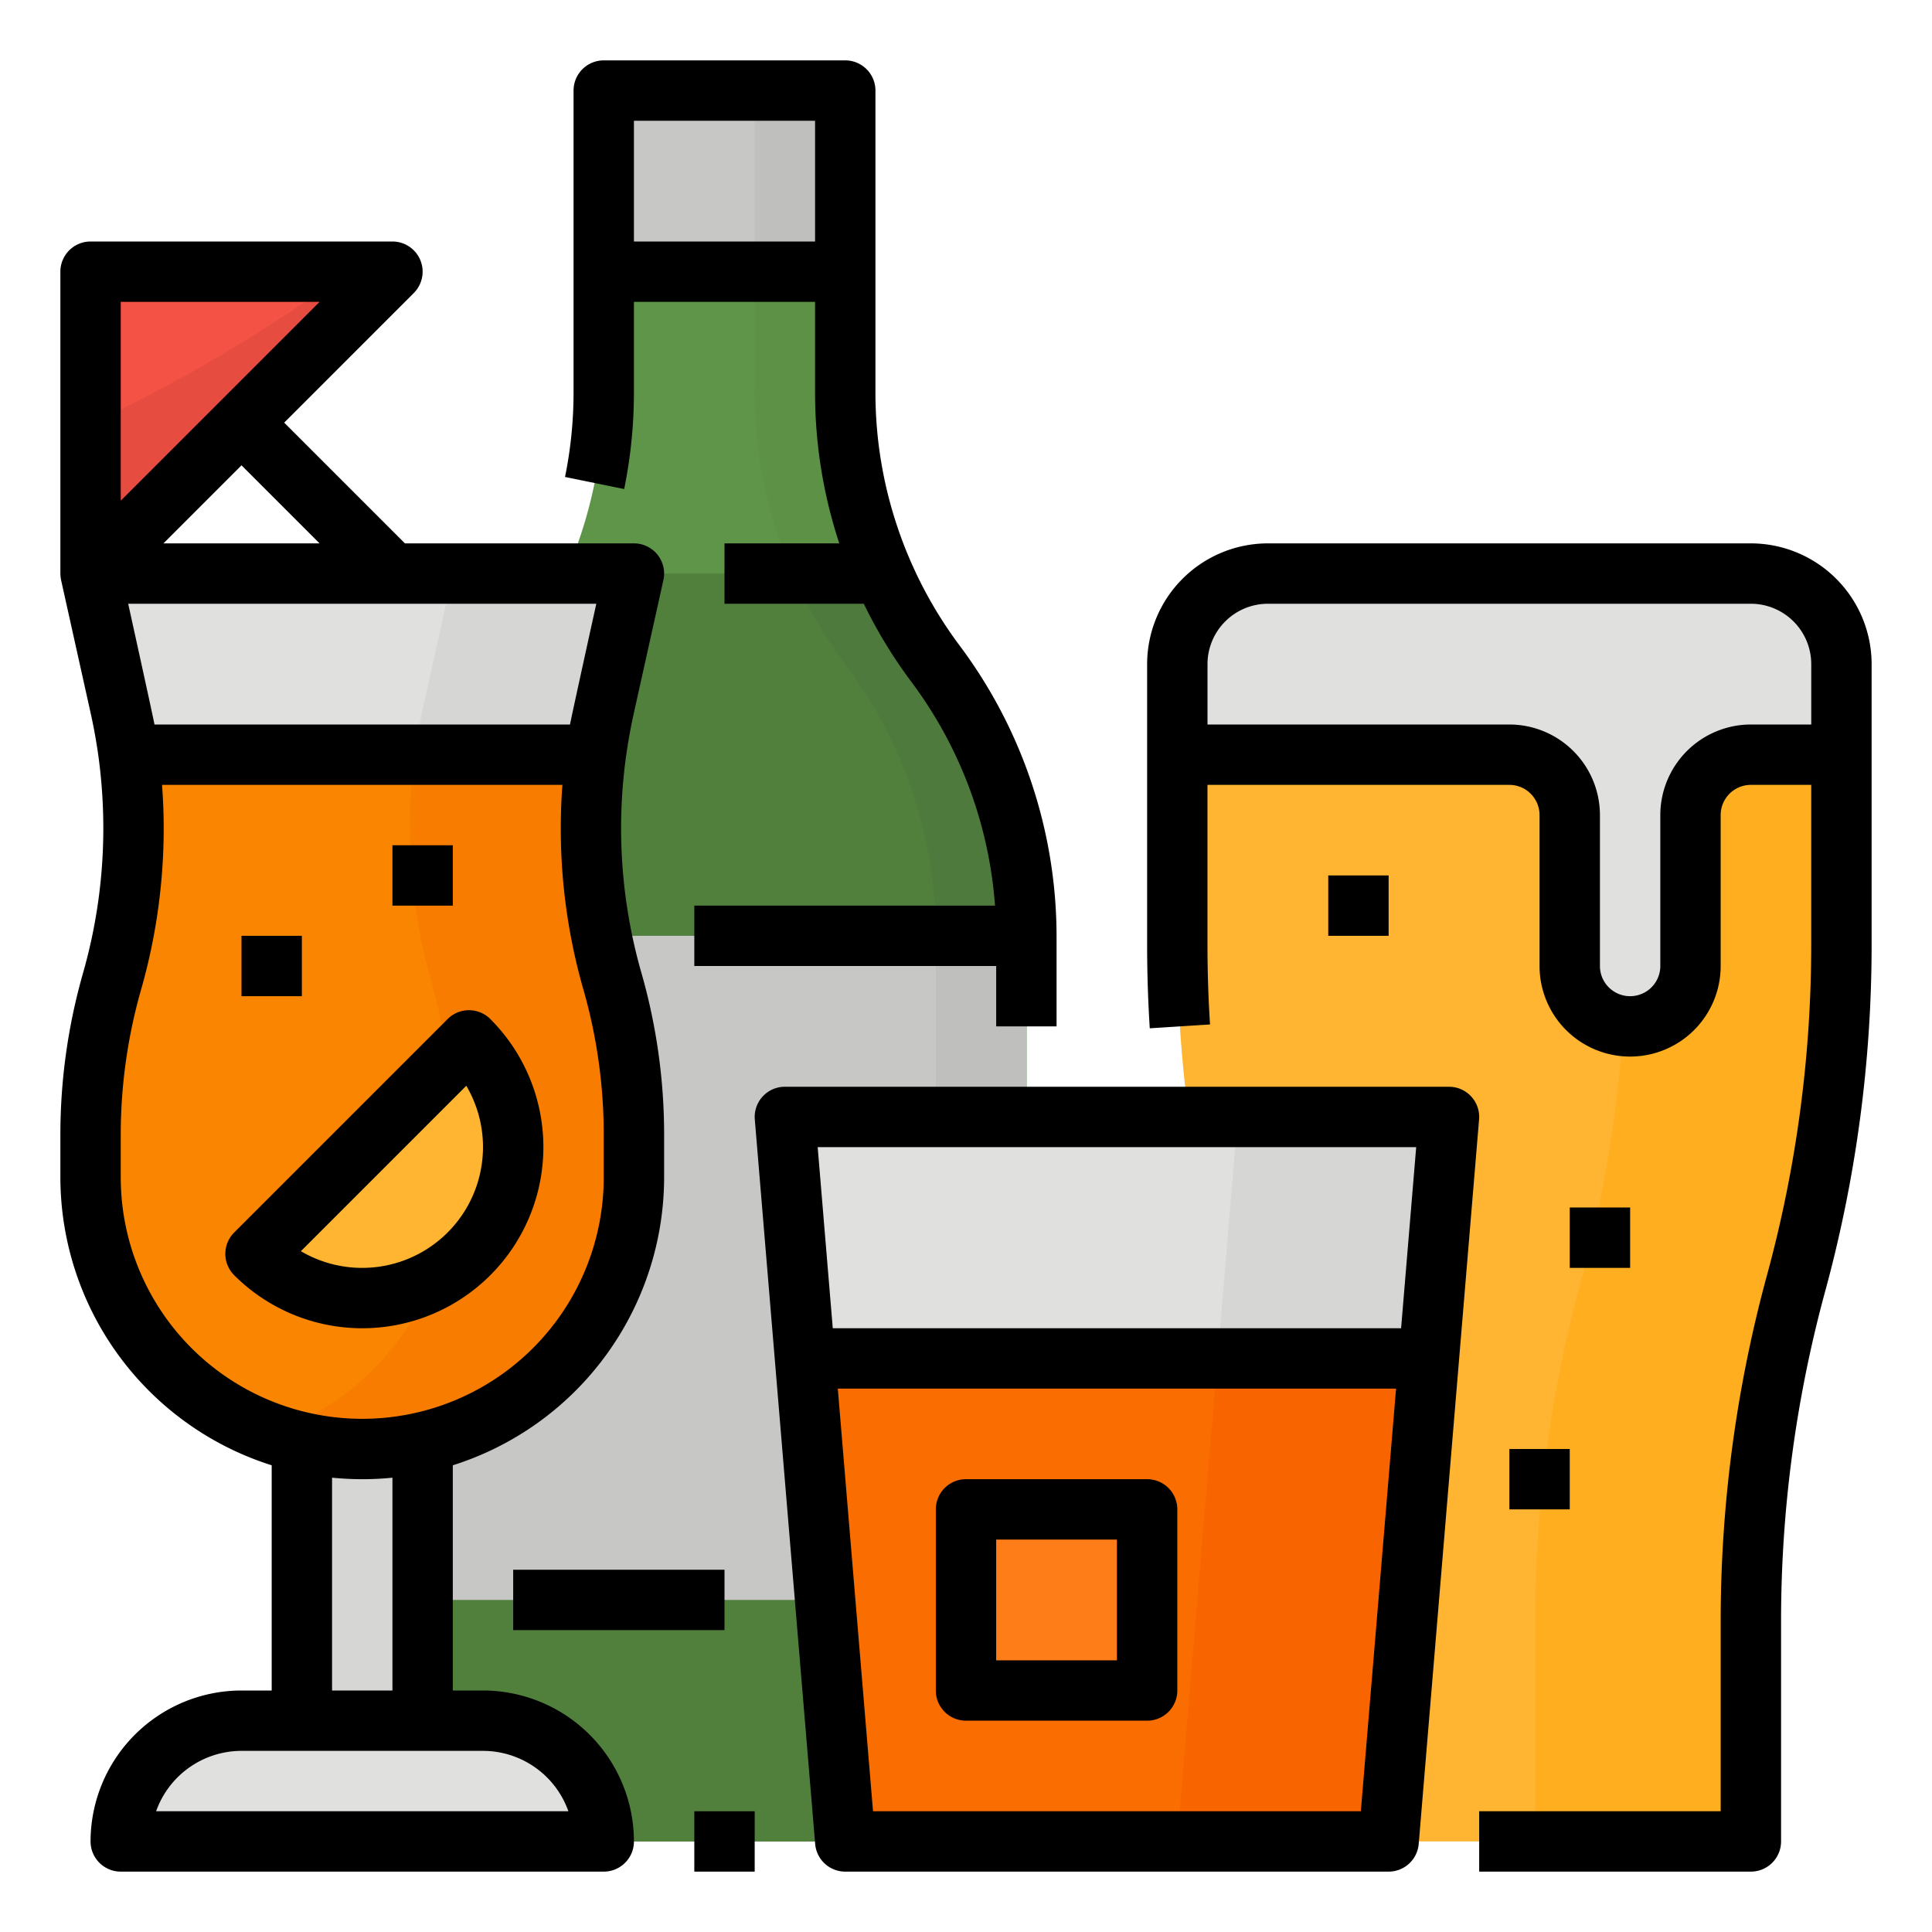 <svg height="512" viewBox="0 0 512 512" width="512" xmlns="http://www.w3.org/2000/svg"><g id="Filled_outline" data-name="Filled outline"><path d="m104 72-80 80v-80z" fill="#f35244"/><path d="m272 248v240h-160v-240a120.019 120.019 0 0 1 24-72 120.033 120.033 0 0 0 24-72v-32h64v32a119.819 119.819 0 0 0 6.16 37.95c1.13 3.4 2.42 6.76 3.86 10.05a119.6 119.6 0 0 0 13.98 24 120 120 0 0 1 24 72z" fill="#5f9548"/><path d="m272 248v240h-24v-240a120 120 0 0 0 -24-72 119.6 119.6 0 0 1 -13.98-24c-1.44-3.29-2.73-6.65-3.86-10.05a119.819 119.819 0 0 1 -6.16-37.95v-32h24v32a119.819 119.819 0 0 0 6.16 37.95c1.13 3.4 2.42 6.76 3.86 10.05a119.6 119.6 0 0 0 13.98 24 120 120 0 0 1 24 72z" fill="#5d9146"/><path d="m160 24h64v48h-64z" fill="#c7c7c5"/><path d="m272 248v240h-160v-240a120.019 120.019 0 0 1 24-72 119.6 119.6 0 0 0 13.98-24h84.04a119.6 119.6 0 0 0 13.98 24 120 120 0 0 1 24 72z" fill="#51803d"/><path d="m272 248v240h-24v-240a120 120 0 0 0 -24-72 119.6 119.6 0 0 1 -13.98-24h24a119.6 119.6 0 0 0 13.98 24 120 120 0 0 1 24 72z" fill="#4f7a3d"/><path d="m112 248h160v176h-160z" fill="#c7c7c5"/><path d="m248 248h24v176h-24z" fill="#bfbfbd"/><path d="m488 200v50.39a341.248 341.248 0 0 1 -12 89.61 340.748 340.748 0 0 0 -12 89.61v58.39h-128v-58.39a339.807 339.807 0 0 0 -3.02-45.21 340.326 340.326 0 0 0 -8.98-44.4 340.748 340.748 0 0 1 -12-89.61v-50.39z" fill="#ffb531"/><path d="m488 200v50.39a341.248 341.248 0 0 1 -12 89.61 340.748 340.748 0 0 0 -12 89.61v58.39h-57.15v-58.39a340.137 340.137 0 0 1 12-89.61 340.331 340.331 0 0 0 12-89.61v-50.39z" fill="#ffae1f"/><path d="m384 296-5.33 64-10.67 128h-144l-10.67-128-5.33-64z" fill="#e0e0de"/><path d="m384 296-5.33 64-10.67 128h-56l10.67-128 5.33-64z" fill="#d6d6d4"/><path d="m464 152h-128a24 24 0 0 0 -24 24v24h88a16 16 0 0 1 16 16v40a16 16 0 0 0 16 16 16 16 0 0 0 16-16v-40a16 16 0 0 1 16-16h24v-24a24 24 0 0 0 -24-24z" fill="#e0e0de"/><path d="m378.67 360-10.67 128h-144l-10.67-128z" fill="#fa6d00"/><path d="m378.67 360-10.67 128h-56l10.67-128z" fill="#f86400"/><path d="m256 400h48v48h-48z" fill="#ff7d19"/><path d="m64 456h64a32 32 0 0 1 32 32 0 0 0 0 1 0 0h-128a0 0 0 0 1 0 0 32 32 0 0 1 32-32z" fill="#e0e0de"/><path d="m80 360h32v96h-32z" fill="#d6d6d4"/><path d="m166.57 280.2a147.988 147.988 0 0 1 1.43 20.51v11.29a72 72 0 1 1 -144 0v-11.29a148.14 148.14 0 0 1 5.69-40.63 147.84 147.84 0 0 0 5.69-40.62 149.17 149.17 0 0 0 -1.28-19.46q-.855-6.345-2.24-12.63l-7.86-35.37h144l-7.86 35.37q-1.395 6.285-2.24 12.63a147.908 147.908 0 0 0 4.41 60.08 147.517 147.517 0 0 1 4.26 20.12z" fill="#e0e0de"/><path d="m166.57 280.2a147.988 147.988 0 0 1 1.43 20.51v11.29a72.043 72.043 0 0 1 -96 67.9 72.033 72.033 0 0 0 48-67.9v-11.29a147.988 147.988 0 0 0 -1.43-20.51 147.517 147.517 0 0 0 -4.26-20.12 147.908 147.908 0 0 1 -4.41-60.08q.855-6.345 2.24-12.63l7.86-35.37h48l-7.86 35.37q-1.395 6.285-2.24 12.63a147.908 147.908 0 0 0 4.41 60.08 147.517 147.517 0 0 1 4.26 20.12z" fill="#d6d6d4"/><path d="m168 300.71v11.29a72 72 0 1 1 -144 0v-11.29a148.14 148.14 0 0 1 5.69-40.63 147.84 147.84 0 0 0 5.69-40.62 149.17 149.17 0 0 0 -1.28-19.46h123.8a147.908 147.908 0 0 0 4.41 60.08 147.517 147.517 0 0 1 4.26 20.12 147.988 147.988 0 0 1 1.43 20.51z" fill="#f98500"/><path d="m168 300.71v11.29a72.043 72.043 0 0 1 -96 67.9 72.033 72.033 0 0 0 48-67.9v-11.29a147.988 147.988 0 0 0 -1.43-20.51 147.517 147.517 0 0 0 -4.26-20.12 147.908 147.908 0 0 1 -4.41-60.08h48a147.908 147.908 0 0 0 4.41 60.08 147.517 147.517 0 0 1 4.26 20.12 147.988 147.988 0 0 1 1.43 20.51z" fill="#f77c00"/><path d="m124.284 332.284a40 40 0 0 0 0-56.568l-56.568 56.568a40 40 0 0 0 56.568 0z" fill="#ffb531"/><path d="m200 24h24v48h-24z" fill="#bfbfbd"/><path d="m104 72-80 80v-39.61a413.669 413.669 0 0 0 68.21-40.39z" fill="#e64c3f"/><path d="m168 104v-24h48v24a127.571 127.571 0 0 0 6.421 40h-30.421v16h36.915a127.483 127.483 0 0 0 12.685 20.8 112.772 112.772 0 0 1 22.092 59.2h-79.692v16h80v16h16v-24a128.791 128.791 0 0 0 -25.6-76.8 111.681 111.681 0 0 1 -13.048-22.4c-1.336-3.052-2.546-6.2-3.6-9.375a111.609 111.609 0 0 1 -5.752-35.425v-80a8 8 0 0 0 -8-8h-64a8 8 0 0 0 -8 8v80a112.187 112.187 0 0 1 -2.263 22.4l15.677 3.2a128.248 128.248 0 0 0 2.586-25.6zm0-72h48v32h-48z"/><path d="m136 416h56v16h-56z"/><path d="m184 480h16v16h-16z"/><path d="m384 288h-176a8 8 0 0 0 -7.972 8.664l16 192a8 8 0 0 0 7.972 7.336h144a8 8 0 0 0 7.972-7.335l16-192a8 8 0 0 0 -7.972-8.665zm-8.694 16-4 48h-150.612l-4-48zm-14.667 176h-129.278l-9.334-112h147.946z"/><path d="m464 144h-128a32.036 32.036 0 0 0 -32 32v74.39c0 7.345.237 14.787.7 22.119l15.967-1.018c-.446-6.994-.672-14.094-.672-21.1v-42.391h80a8.009 8.009 0 0 1 8 8v40a24 24 0 0 0 48 0v-40a8.009 8.009 0 0 1 8-8h16v42.39a333.217 333.217 0 0 1 -11.713 87.51 348.782 348.782 0 0 0 -12.282 91.71v50.39h-64v16h72a8 8 0 0 0 8-8v-58.39a332.787 332.787 0 0 1 11.718-87.51 349.205 349.205 0 0 0 12.282-91.71v-74.39a32.036 32.036 0 0 0 -32-32zm-24 72v40a8 8 0 0 1 -16 0v-40a24.028 24.028 0 0 0 -24-24h-80v-16a16.019 16.019 0 0 1 16-16h128a16.019 16.019 0 0 1 16 16v16h-16a24.028 24.028 0 0 0 -24 24z"/><path d="m304 392h-48a8 8 0 0 0 -8 8v48a8 8 0 0 0 8 8h48a8 8 0 0 0 8-8v-48a8 8 0 0 0 -8-8zm-8 48h-32v-32h32z"/><path d="m128 448h-8v-59.683a80.14 80.14 0 0 0 56-76.317v-11.29a156.559 156.559 0 0 0 -1.507-21.618 156.143 156.143 0 0 0 -4.493-21.21 139.093 139.093 0 0 1 -4.174-56.814c.547-4.062 1.261-8.087 2.122-11.963l7.86-35.37a8 8 0 0 0 -7.808-9.735h-60.687l-32-32 34.344-34.343a8 8 0 0 0 -5.657-13.657h-80a8 8 0 0 0 -8 8v80c0 .035.007.068.008.1a8.039 8.039 0 0 0 .071.952c.015.113.035.225.055.337s.031.229.056.343l7.86 35.368c.861 3.877 1.575 7.9 2.118 11.94a141.627 141.627 0 0 1 1.212 18.42 139.808 139.808 0 0 1 -5.38 38.426 156.135 156.135 0 0 0 -6 42.824v11.29a80.14 80.14 0 0 0 56 76.317v59.683h-8a40.045 40.045 0 0 0 -40 40 8 8 0 0 0 8 8h128a8 8 0 0 0 8-8 40.045 40.045 0 0 0 -40-40zm23.059-256h-110.118c-.384-2.149-6.968-32-6.968-32h124.054s-6.583 29.85-6.968 32zm-66.372-48h-41.374l20.687-20.687zm-52.687-64h52.687l-52.687 52.687zm0 232v-11.29a140.1 140.1 0 0 1 5.382-38.431 155.78 155.78 0 0 0 6-42.819c0-3.8-.157-7.631-.438-11.46h106.1a154.856 154.856 0 0 0 5.575 54.28 139.793 139.793 0 0 1 4.029 19.029 140.438 140.438 0 0 1 1.352 19.401v11.29a64 64 0 0 1 -128 0zm56 79.6q3.948.395 8 .4t8-.4v56.4h-16zm-46.629 88.4a24.042 24.042 0 0 1 22.629-16h64a24.042 24.042 0 0 1 22.629 16z"/><path d="m129.941 337.941a48 48 0 0 0 0-67.882 8 8 0 0 0 -11.314 0l-56.568 56.568a8 8 0 0 0 0 11.314 48 48 0 0 0 67.882 0zm-6.366-50.2a32.02 32.02 0 0 1 -43.837 43.837z"/><path d="m64 248h16v16h-16z"/><path d="m104 224h16v16h-16z"/><path d="m352 232h16v16h-16z"/><path d="m416 320h16v16h-16z"/><path d="m400 384h16v16h-16z"/></g></svg>